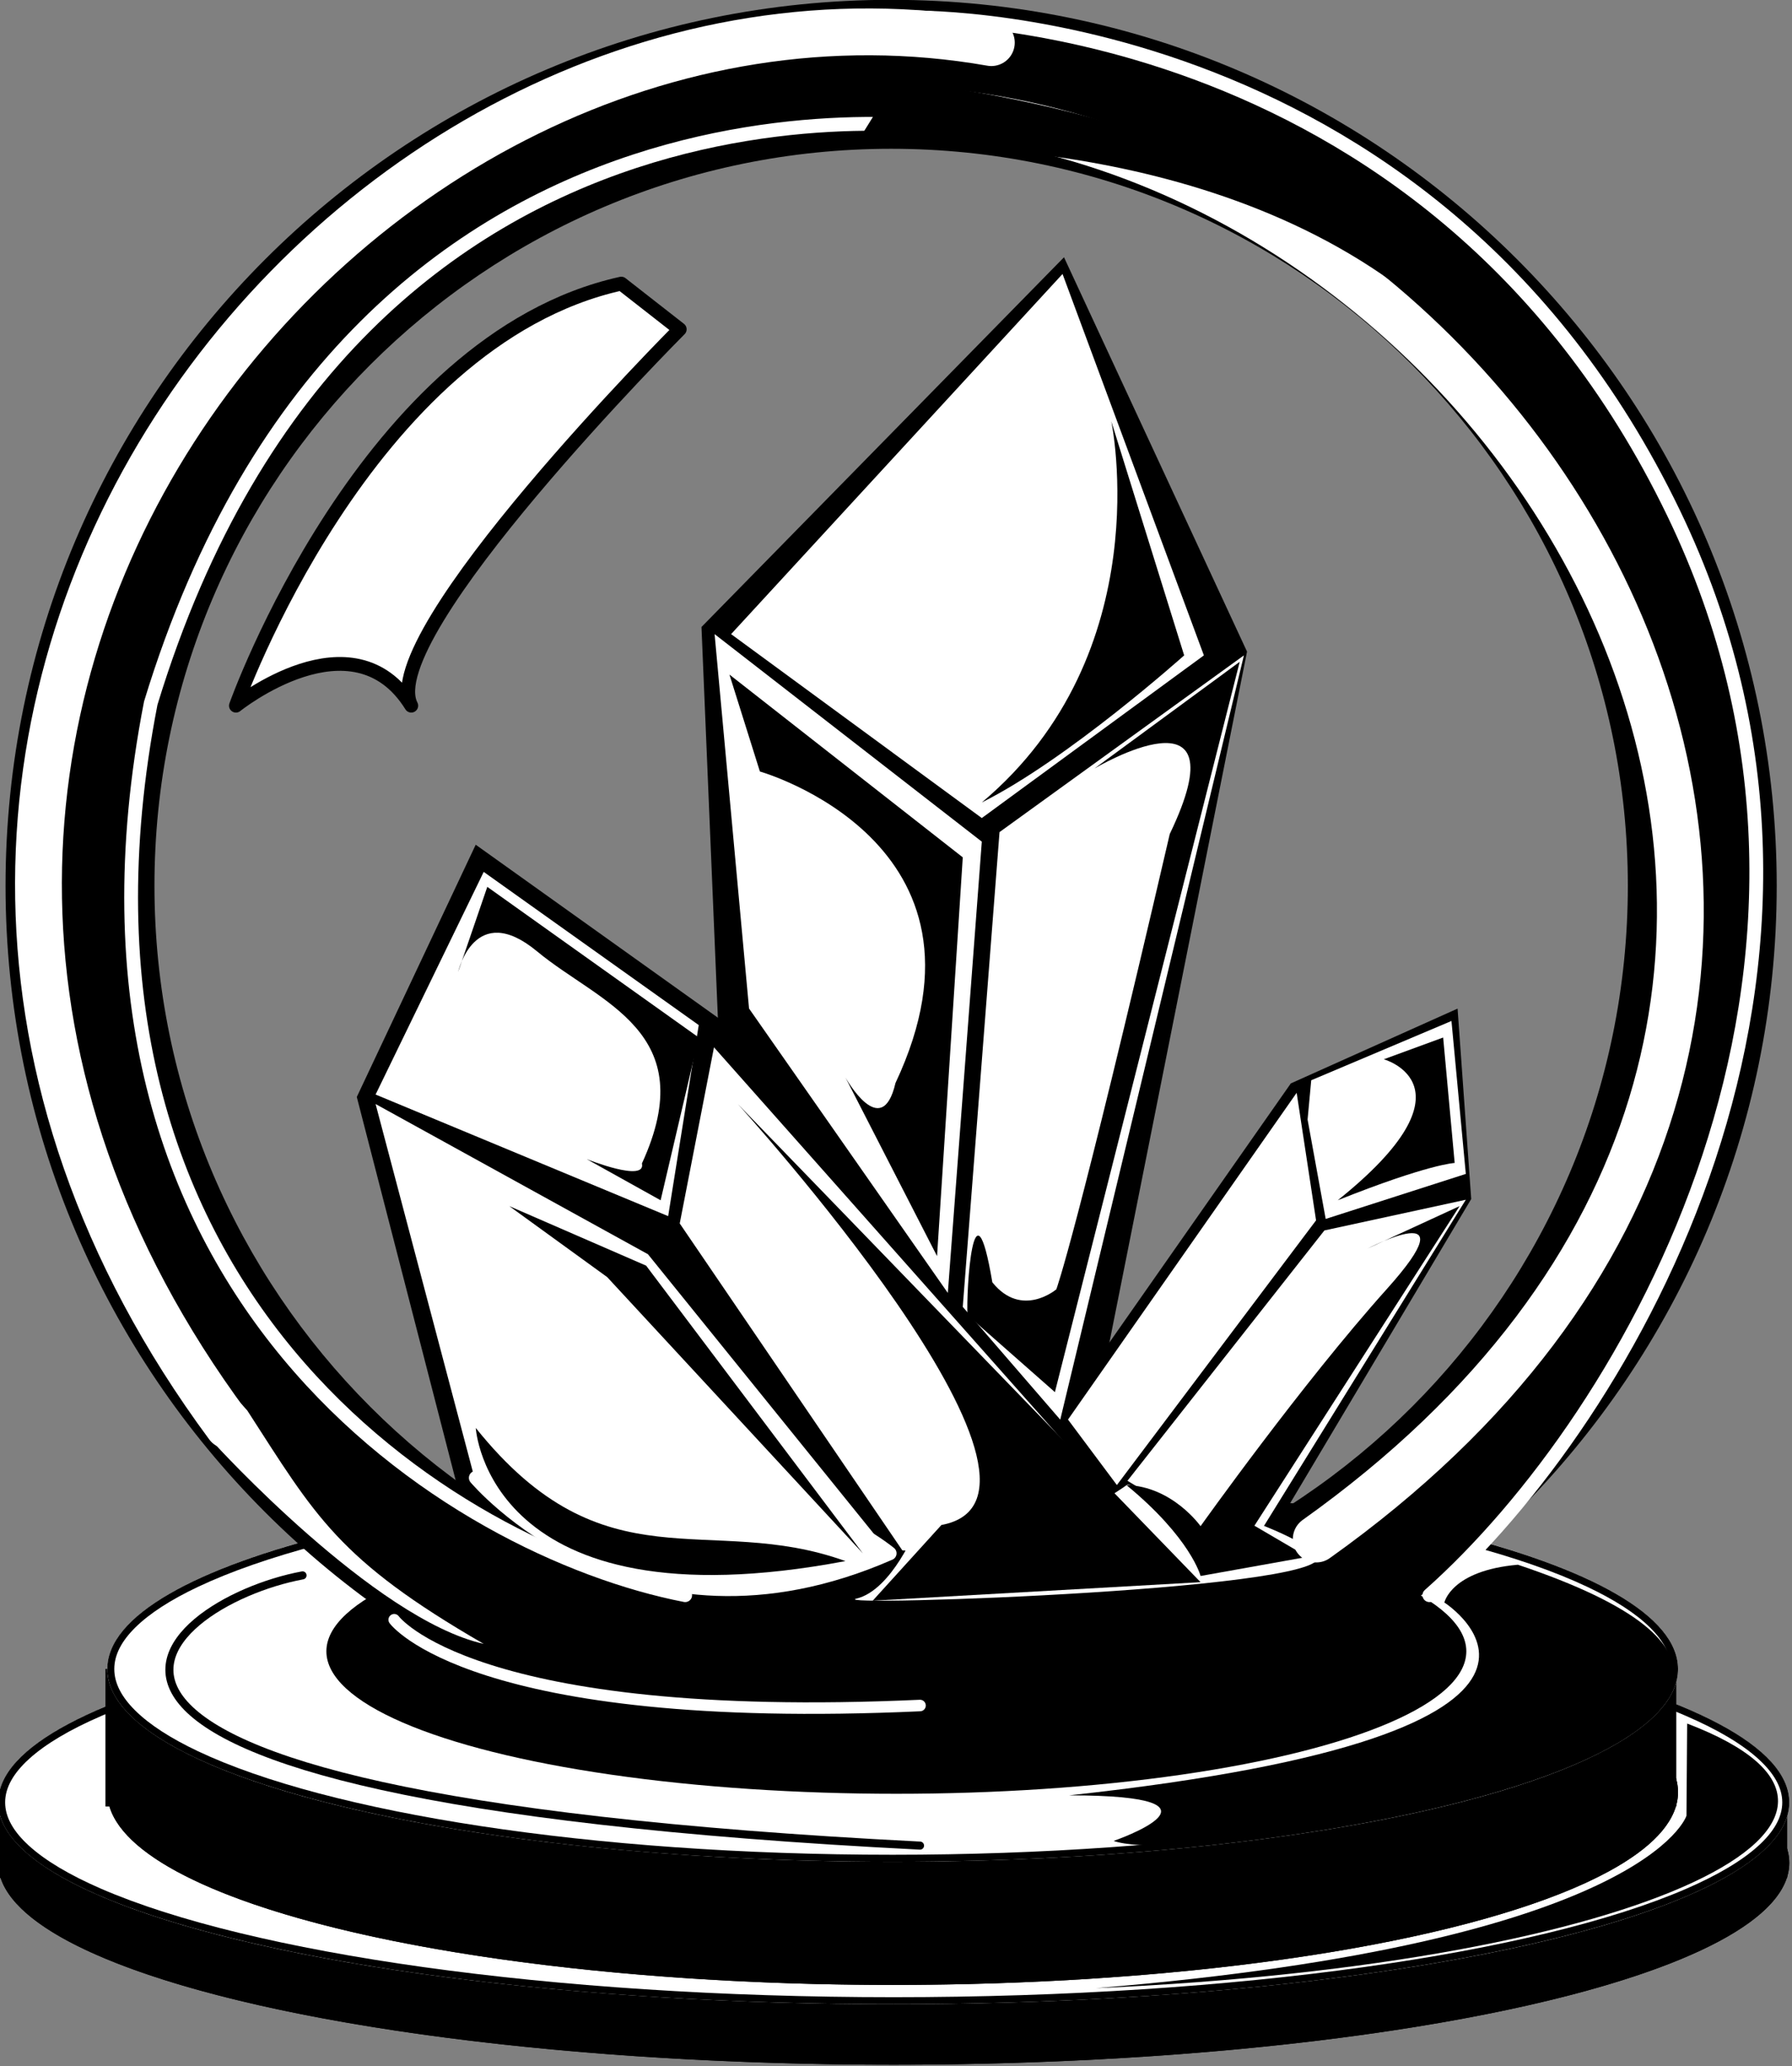 <?xml version="1.0" encoding="UTF-8" standalone="no"?>
<svg
   width="649.093"
   height="748.274"
   viewBox="0 0 649.093 748.274"
   version="1.1"
   xml:space="preserve"
   style="clip-rule:evenodd;fill-rule:evenodd;stroke-linecap:round;stroke-linejoin:round;stroke-miterlimit:1.5"
   id="svg3882"
   sodipodi:docname="crystalisation.svg"
   inkscape:version="1.2.2 (732a01da63, 2022-12-09, custom)"
   xmlns:inkscape="http://www.inkscape.org/namespaces/inkscape"
   xmlns:sodipodi="http://sodipodi.sourceforge.net/DTD/sodipodi-0.dtd"
   xmlns="http://www.w3.org/2000/svg"
   xmlns:svg="http://www.w3.org/2000/svg"><rect x="0" y="0" width="649.093" height="748.274" fill="#808080" stroke="none"/><defs
   id="defs3886" /><sodipodi:namedview
   id="namedview3884"
   pagecolor="#505050"
   bordercolor="#eeeeee"
   borderopacity="1"
   inkscape:showpageshadow="0"
   inkscape:pageopacity="0"
   inkscape:pagecheckerboard="0"
   inkscape:deskcolor="#505050"
   showgrid="false"
   inkscape:zoom="0.11865259"
   inkscape:cx="303.40678"
   inkscape:cy="223.3411"
   inkscape:window-width="1850"
   inkscape:window-height="1016"
   inkscape:window-x="0"
   inkscape:window-y="0"
   inkscape:window-maximized="1"
   inkscape:current-layer="svg3882" />
    <g
   id="Crystallisation"
   transform="matrix(0.829,0,0,1.093,-553.163,-2033.855)">
        
        <g
   id="Layer1"
   transform="matrix(1.206,0,0,0.915,-457.841,170.765)">
            <g
   transform="matrix(0.967,0,0,0.888,43.883,293.949)"
   id="g3714">
                <g
   transform="matrix(0.781,0,0,1.372,-2815.67,374.092)"
   id="g3700">
                    <ellipse
   cx="5211.13"
   cy="1555.84"
   rx="429.629"
   ry="59.991"
   id="ellipse3696" />
                    <path
   d="m 5211.13,1495.85 c 237.11,0 429.63,26.88 429.63,59.99 0,33.11 -192.52,59.99 -429.63,59.99 -237.12,0 -429.63,-26.88 -429.63,-59.99 0,-33.11 192.51,-59.99 429.63,-59.99 z m 0,2.09 c 165.39,0 309.02,13.07 380.3,32.26 14.92,4.01 26.62,8.28 34.56,12.77 7.33,4.15 11.4,8.42 11.4,12.87 0,4.46 -4.07,8.73 -11.4,12.87 -7.94,4.49 -19.64,8.76 -34.56,12.78 -71.28,19.19 -214.91,32.26 -380.3,32.26 -165.4,0 -309.02,-13.07 -380.31,-32.26 -14.92,-4.02 -26.61,-8.29 -34.56,-12.78 -7.33,-4.14 -11.4,-8.41 -11.4,-12.87 0,-4.45 4.07,-8.72 11.4,-12.87 7.95,-4.49 19.64,-8.76 34.56,-12.77 71.29,-19.19 214.91,-32.26 380.31,-32.26 z"
   id="path3698" />
                </g>
                <g
   transform="matrix(0.976,0,0,0.488,-3494.11,1796.34)"
   id="g3706">
                    <rect
   x="4520.56"
   y="1413.55"
   width="687.484"
   height="58.701"
   id="rect3702" />
                    <path
   d="m 5208.05,1413.55 h -687.49 v 58.7 h 687.49 z m -2.69,5.86 v 46.97 c 0,0 -635.53,0 -682.11,0 0,0 0,-46.97 0,-46.97 0,0 682.11,0 682.11,0 z"
   id="path3704" />
                </g>
                <g
   transform="matrix(0.781,0,0,1.372,-2815.67,349.412)"
   id="g3712">
                    <ellipse
   cx="5211.13"
   cy="1555.84"
   rx="429.629"
   ry="59.991"
   style="fill:#ffffff"
   id="ellipse3708" />
                    <path
   d="m 5211.13,1495.85 c 237.11,0 429.63,26.88 429.63,59.99 0,33.11 -192.52,59.99 -429.63,59.99 -237.12,0 -429.63,-26.88 -429.63,-59.99 0,-33.11 192.51,-59.99 429.63,-59.99 z m 0,2.09 c 165.39,0 309.02,13.07 380.3,32.26 14.92,4.01 26.62,8.28 34.56,12.77 7.33,4.15 11.4,8.42 11.4,12.87 0,4.46 -4.07,8.73 -11.4,12.87 -7.94,4.49 -19.64,8.76 -34.56,12.78 -71.28,19.19 -214.91,32.26 -380.3,32.26 -165.4,0 -309.02,-13.07 -380.31,-32.26 -14.92,-4.02 -26.61,-8.29 -34.56,-12.78 -7.33,-4.14 -11.4,-8.41 -11.4,-12.87 0,-4.45 4.07,-8.72 11.4,-12.87 7.95,-4.49 19.64,-8.76 34.56,-12.77 71.29,-19.19 214.91,-32.26 380.31,-32.26 z"
   id="path3710" />
                </g>
            </g>
            <g
   transform="matrix(0.848,0,0,0.848,192.753,345.021)"
   id="g3734">
                <g
   transform="matrix(0.781,0,0,1.372,-2815.67,402.013)"
   id="g3720">
                    <ellipse
   cx="5211.13"
   cy="1555.84"
   rx="429.629"
   ry="59.991"
   id="ellipse3716" />
                    <path
   d="m 5211.13,1495.85 c 237.11,0 429.63,26.88 429.63,59.99 0,33.11 -192.52,59.99 -429.63,59.99 -237.12,0 -429.63,-26.88 -429.63,-59.99 0,-33.11 192.51,-59.99 429.63,-59.99 z m 0,2.19 c 165.26,0 308.78,13.04 380,32.22 14.86,4 26.51,8.25 34.43,12.72 7.31,4.14 11.36,8.41 11.36,12.86 0,4.45 -4.05,8.73 -11.36,12.86 -7.92,4.48 -19.57,8.73 -34.43,12.73 -71.22,19.18 -214.74,32.22 -380,32.22 -165.27,0 -308.78,-13.04 -380.01,-32.22 -14.86,-4 -26.51,-8.25 -34.43,-12.73 -7.31,-4.13 -11.36,-8.41 -11.36,-12.86 0,-4.45 4.05,-8.72 11.36,-12.86 7.92,-4.47 19.57,-8.72 34.43,-12.72 71.23,-19.18 214.74,-32.22 380.01,-32.22 z"
   id="path3718" />
                </g>
                <g
   transform="matrix(0.976,0,0,1,-3494.11,1070.46)"
   id="g3726">
                    <rect
   x="4520.56"
   y="1413.55"
   width="687.484"
   height="58.701"
   id="rect3722" />
                    <path
   d="m 5208.05,1413.55 h -687.49 v 58.7 h 687.49 z m -3.07,2.99 v 52.71 c 0,0 -631.85,0 -681.35,0 0,0 0,-52.71 0,-52.71 0,0 681.35,0 681.35,0 z"
   id="path3724" />
                </g>
                <g
   transform="matrix(0.781,0,0,1.372,-2815.67,349.412)"
   id="g3732">
                    <ellipse
   cx="5211.13"
   cy="1555.84"
   rx="429.629"
   ry="59.991"
   style="fill:#ffffff"
   id="ellipse3728" />
                    <path
   d="m 5211.13,1495.85 c 237.11,0 429.63,26.88 429.63,59.99 0,33.11 -192.52,59.99 -429.63,59.99 -237.12,0 -429.63,-26.88 -429.63,-59.99 0,-33.11 192.51,-59.99 429.63,-59.99 z m 0,2.19 c 165.26,0 308.78,13.04 380,32.22 14.86,4 26.51,8.25 34.43,12.72 7.31,4.14 11.36,8.41 11.36,12.86 0,4.45 -4.05,8.73 -11.36,12.86 -7.92,4.48 -19.57,8.73 -34.43,12.73 -71.22,19.18 -214.74,32.22 -380,32.22 -165.27,0 -308.78,-13.04 -380.01,-32.22 -14.86,-4 -26.51,-8.25 -34.43,-12.73 -7.31,-4.13 -11.36,-8.41 -11.36,-12.86 0,-4.45 4.05,-8.72 11.36,-12.86 7.92,-4.47 19.57,-8.72 34.43,-12.72 71.23,-19.18 214.74,-32.22 380.01,-32.22 z"
   id="path3730" />
                </g>
            </g>
            <g
   transform="matrix(1.099,0,0,1.974,386.949,-165.101)"
   id="g3738">
                <ellipse
   cx="792.285"
   cy="1322.27"
   rx="187.897"
   ry="26.136"
   id="ellipse3736" />
            </g>
            <g
   transform="matrix(1.123,0,0,1.123,-4223.78,808.828)"
   id="g3742">
                <path
   d="m 4879.4,924.438 c 157.68,0 285.7,128.022 285.7,285.702 0,157.69 -128.02,285.71 -285.7,285.71 -157.69,0 -285.71,-128.02 -285.71,-285.71 0,-157.68 128.02,-285.702 285.71,-285.702 z m 0,48.036 c 131.17,0 237.67,106.496 237.67,237.666 0,131.18 -106.5,237.68 -237.67,237.68 -131.18,0 -237.67,-106.5 -237.67,-237.68 0,-131.17 106.49,-237.666 237.67,-237.666 z"
   id="path3740" />
            </g>
            <g
   transform="matrix(0.866,-0.09,0.09,0.866,-3166.63,1679.56)"
   id="g3746">
                <path
   d="m 4795.28,1356.03 -31.34,-208.81 60.06,-99.24 95.33,84.22 19.58,233.55 z"
   id="path3744" />
            </g>
            <g
   transform="translate(-3625.27,1044.56)"
   id="g3750">
                <path
   d="m 4941.13,1384.04 68.86,-345.58 -66.31,-142.818 -131.34,133.898 15.3,364.7 z"
   id="path3748" />
            </g>
            <g
   transform="matrix(1.049,0,0,1.037,-3854.89,987.388)"
   id="g3754">
                <path
   d="m 4900.28,1365.75 109.71,-158.42 57.59,-26.12 4.71,66.49 -77.81,132.18 z"
   id="path3752" />
            </g>
            <g
   transform="translate(-3601.4,1070.46)"
   id="g3758">
                <path
   d="m 4919.28,875.793 -120.08,130.427 90.83,66.61 80.46,-58.91 z"
   style="fill:#ffffff"
   id="path3756" />
            </g>
            <g
   transform="translate(-3601.4,1070.46)"
   id="g3762">
                <path
   d="m 4793.22,1006.22 12.48,135.59 72.02,103.01 12.31,-163.44 z"
   style="fill:#ffffff"
   id="path3760" />
            </g>
            <g
   transform="translate(-3601.4,1070.46)"
   id="g3766">
                <path
   d="m 4984.99,1013.92 -88.54,64 -13.32,171.94 35.32,40.85 z"
   style="fill:#ffffff"
   id="path3764" />
            </g>
            <g
   transform="translate(-3601.4,1070.46)"
   id="g3770">
                <path
   d="m 4709.57,1092.33 -39.17,80.63 106,44.04 11.08,-69.19 z"
   style="fill:#ffffff"
   id="path3768" />
            </g>
            <g
   transform="translate(-3601.4,1070.46)"
   id="g3774">
                <path
   d="m 4670.4,1176.4 35.37,133.68 150.87,29.03 -87.57,-108.32 z"
   style="fill:#ffffff"
   id="path3772" />
            </g>
            <g
   transform="translate(-3601.4,1070.46)"
   id="g3778">
                <path
   d="m 4793,1155.86 -12.41,63.79 80.64,118.38 98.62,5.82 z"
   style="fill:#ffffff"
   id="path3776" />
            </g>
            <g
   transform="translate(-3601.4,1070.46)"
   id="g3782">
                <path
   d="m 5060.19,1146.32 -50.81,21.47 -1.32,14.24 6.56,35.98 50.77,-16.3 z"
   style="fill:#ffffff"
   id="path3780" />
            </g>
            <g
   transform="translate(-3601.4,1070.46)"
   id="g3786">
                <path
   d="m 5004.1,1172.33 7.03,46.2 -72.16,95.85 -17.71,-23.71 z"
   style="fill:#ffffff"
   id="path3784" />
            </g>
            <g
   transform="translate(-3601.4,1070.46)"
   id="g3790">
                <path
   d="m 5065.39,1211.06 -51.24,11.12 -71.35,90.66 43.32,26.27 z"
   style="fill:#ffffff"
   id="path3788" />
            </g>
            <g
   transform="translate(379.639,1070.46)"
   id="g3794">
                <path
   d="m 1076.58,1356.93 c 0,0 73.68,47.12 -135.936,69.83 63.946,0 16.092,16.51 16.092,16.51 35.626,11.94 321.904,-41.23 146.474,-100.03 -24.21,2.12 -26.63,13.69 -26.63,13.69 z"
   id="path3792" />
            </g>
            <g
   transform="translate(379.639,1070.46)"
   id="g3798">
                <path
   d="m 1164.54,1400.76 -0.25,33.39 c 0,0 -14.37,45.99 -214.004,62.45 201.094,-8.87 304.594,-61.44 214.254,-95.84 z"
   id="path3796" />
            </g>
            <g
   transform="translate(379.639,1070.46)"
   id="g3802">
                <path
   d="m 662.893,1347.1 c -52.88,9.83 -137.824,79.66 223.717,97.86"
   style="fill:none;stroke:#000000;stroke-width:2.92px"
   id="path3800" />
            </g>
            <g
   transform="translate(379.639,1070.46)"
   id="g3806">
                <path
   d="m 696.101,1363.16 c 0,0 27.892,38.44 190.509,31.07"
   style="fill:none;stroke:#ffffff;stroke-width:4.17px"
   id="path3804" />
            </g>
            <g
   transform="translate(379.639,1070.46)"
   id="g3810">
                <path
   d="m 955.91,929.146 c 0,0 17.643,83.824 -46.919,138.044 31.389,-15.7 73.315,-53.27 73.315,-53.27 L 955.91,929.146"
   id="path3808" />
            </g>
            <g
   transform="translate(379.639,1070.46)"
   id="g3814">
                <path
   d="m 903.809,1252.84 31.667,27.89 66.954,-264.48 -52.609,38.63 c 0,0 54.139,-32.17 27.27,23.72 -33.904,145.99 -41.095,164.9 -41.095,164.9 0,0 -12.551,10.7 -23.185,-2.53 -6.83,-40.48 -9.54,3.27 -9.002,11.87 z"
   id="path3812" />
            </g>
            <g
   transform="translate(379.639,1070.46)"
   id="g3818">
                <path
   d="m 725.665,1311.77 c 0,0 56.986,68.07 149.942,27.34 -33.059,-26.12 -100.023,-31.6 -100.023,-31.6 z"
   style="fill:#ffffff;stroke:#ffffff;stroke-width:5px"
   id="path3816" />
            </g>
            <g
   transform="translate(379.639,1070.46)"
   id="g3822">
                <path
   d="m 885.431,1329.81 c 0,0 -8.961,22.57 -21.818,25.69 -12.857,3.11 182.257,-3.4 166.367,-16.39 -15.89,-12.99 -68.215,-24.91 -68.215,-24.91 0,0 -47.503,34.67 -76.334,15.61 z"
   style="fill:#ffffff"
   id="path3820" />
            </g>
            <g
   transform="translate(379.639,1070.46)"
   id="g3826">
                <path
   d="m 820.597,1176.4 c 0,0 129.369,142.19 73.763,152.45 -13.621,15 -24.897,27.42 -24.897,27.42 l 118.786,-6.71 c 0,0 -146.608,-151.42 -167.652,-173.16 z"
   id="path3824" />
            </g>
            <g
   transform="translate(379.639,1070.46)"
   id="g3830">
                <path
   d="m 1048.74,1228.74 c 0,0 37.73,-19.56 7.03,14.61 -30.7,34.17 -67.521,85.93 -67.521,85.93 0,0 -10.152,-14.41 -26.882,-14.9 23.406,19.25 26.882,32.94 26.882,32.94 l 38.761,-6.94 -19.25,-11.27 74.33,-115.74 z"
   id="path3828" />
            </g>
            <g
   transform="translate(379.639,1070.46)"
   id="g3834">
                <path
   d="m 737.796,1213.37 35.464,25.7 92.62,100.04 -78.503,-104.18 z"
   id="path3832" />
            </g>
            <g
   transform="translate(379.639,1070.46)"
   id="g3838">
                <path
   d="m 725.665,1293.72 c 0,0 4.152,72.7 133.922,48.2 -49.673,-17.88 -87.126,10.18 -133.922,-48.2 z"
   id="path3836" />
            </g>
            <g
   transform="translate(379.639,1070.46)"
   id="g3842">
                <path
   d="m 719.256,1128.59 c 0,0 5.973,-26.25 28.646,-7.45 22.674,18.81 59.89,28.99 37.952,76.78 1.567,7.06 -19.979,-1.56 -19.979,-1.56 l 26.751,14.89 13.819,-58.94 -76.611,-54.56 z"
   id="path3840" />
            </g>
            <g
   transform="translate(379.639,1070.46)"
   id="g3846">
                <path
   d="m 817.562,1020.87 11.032,35.1 c 0,0 90.22,25.57 49.121,112.82 -4.994,21.57 -18.128,-2 -18.128,-2 l 33.192,64.69 9.317,-144.42 z"
   id="path3844" />
            </g>
            <g
   transform="translate(379.639,1070.46)"
   id="g3850">
                <path
   d="m 1054.64,1160.19 c 0,0 34.98,9.68 -16.69,51.06 33.06,-13.19 42.36,-13.51 42.36,-13.51 l -4.17,-45.43 z"
   id="path3848" />
            </g>
            <g
   transform="translate(379.639,1070.46)"
   id="g3854">
                <path
   d="m 902.096,823.676 c 0,0 -218.981,-39.028 -294.193,207.534 -41.72,214.57 110.188,306.84 193.623,323.06"
   style="fill:none;stroke:#ffffff;stroke-width:5px"
   id="path3852" />
            </g>
            <g
   transform="translate(379.639,1070.46)"
   id="g3858">
                <path
   d="m 881.214,782.883 c 0,0 188.916,-6.076 278.436,179.557 79.22,164.27 -15.76,327.41 -88.5,391.83"
   style="fill:none;stroke:#ffffff;stroke-width:5px"
   id="path3856" />
            </g>
        </g>
        <g
   transform="matrix(1.206,0,0,0.915,0,1150.43)"
   id="g3863">
            <path
   d="M 912.452,791.799 C 679.404,750.912 448.466,1039.38 635.904,1292.6"
   style="fill:none;stroke:#ffffff;stroke-width:16.96px"
   id="path3861" />
        </g>
        <g
   transform="matrix(1.206,0,0,0.915,0,1150.43)"
   id="g3867">
            <path
   d="M 893.339,816.753 C 1115.77,837.677 1294.6,1145.56 1030.16,1333.72"
   style="fill:none;stroke:#ffffff;stroke-width:16.96px"
   id="path3865" />
        </g>
        <g
   transform="matrix(1.206,0,0,0.915,0,1150.43)"
   id="g3871">
            <path
   d="m 778.378,879.072 21.174,16.542 c 0,0 -110.499,110.776 -97.266,136.306 -21.173,-34.029 -63.52,0 -63.52,0 0,0 46.892,-132.336 139.612,-152.848 z"
   style="fill:#ffffff;stroke:#000000;stroke-width:5px"
   id="path3869" />
        </g>
        <g
   transform="matrix(1.206,0,0,0.915,0,1150.43)"
   id="g3875">
            <path
   d="m 862.756,829.94 c 0,0 113.842,-9.768 195.014,48.501 -51.29,-61.688 -180.055,-72.752 -180.055,-72.752 0,0 -11.79,18.525 -14.959,24.251 z"
   id="path3873" />
        </g>
        <g
   transform="matrix(1.206,0,0,0.915,0,1150.43)"
   id="g3879">
            <path
   d="m 630.816,1298.97 c 0,0 58.058,63.81 97.72,72.72 -52.886,-30.54 -60.943,-46.27 -85.648,-84.5 -19.544,-22.71 -12.072,11.78 -12.072,11.78"
   style="fill:#ffffff"
   id="path3877" />
        </g>
    </g>
</svg>
